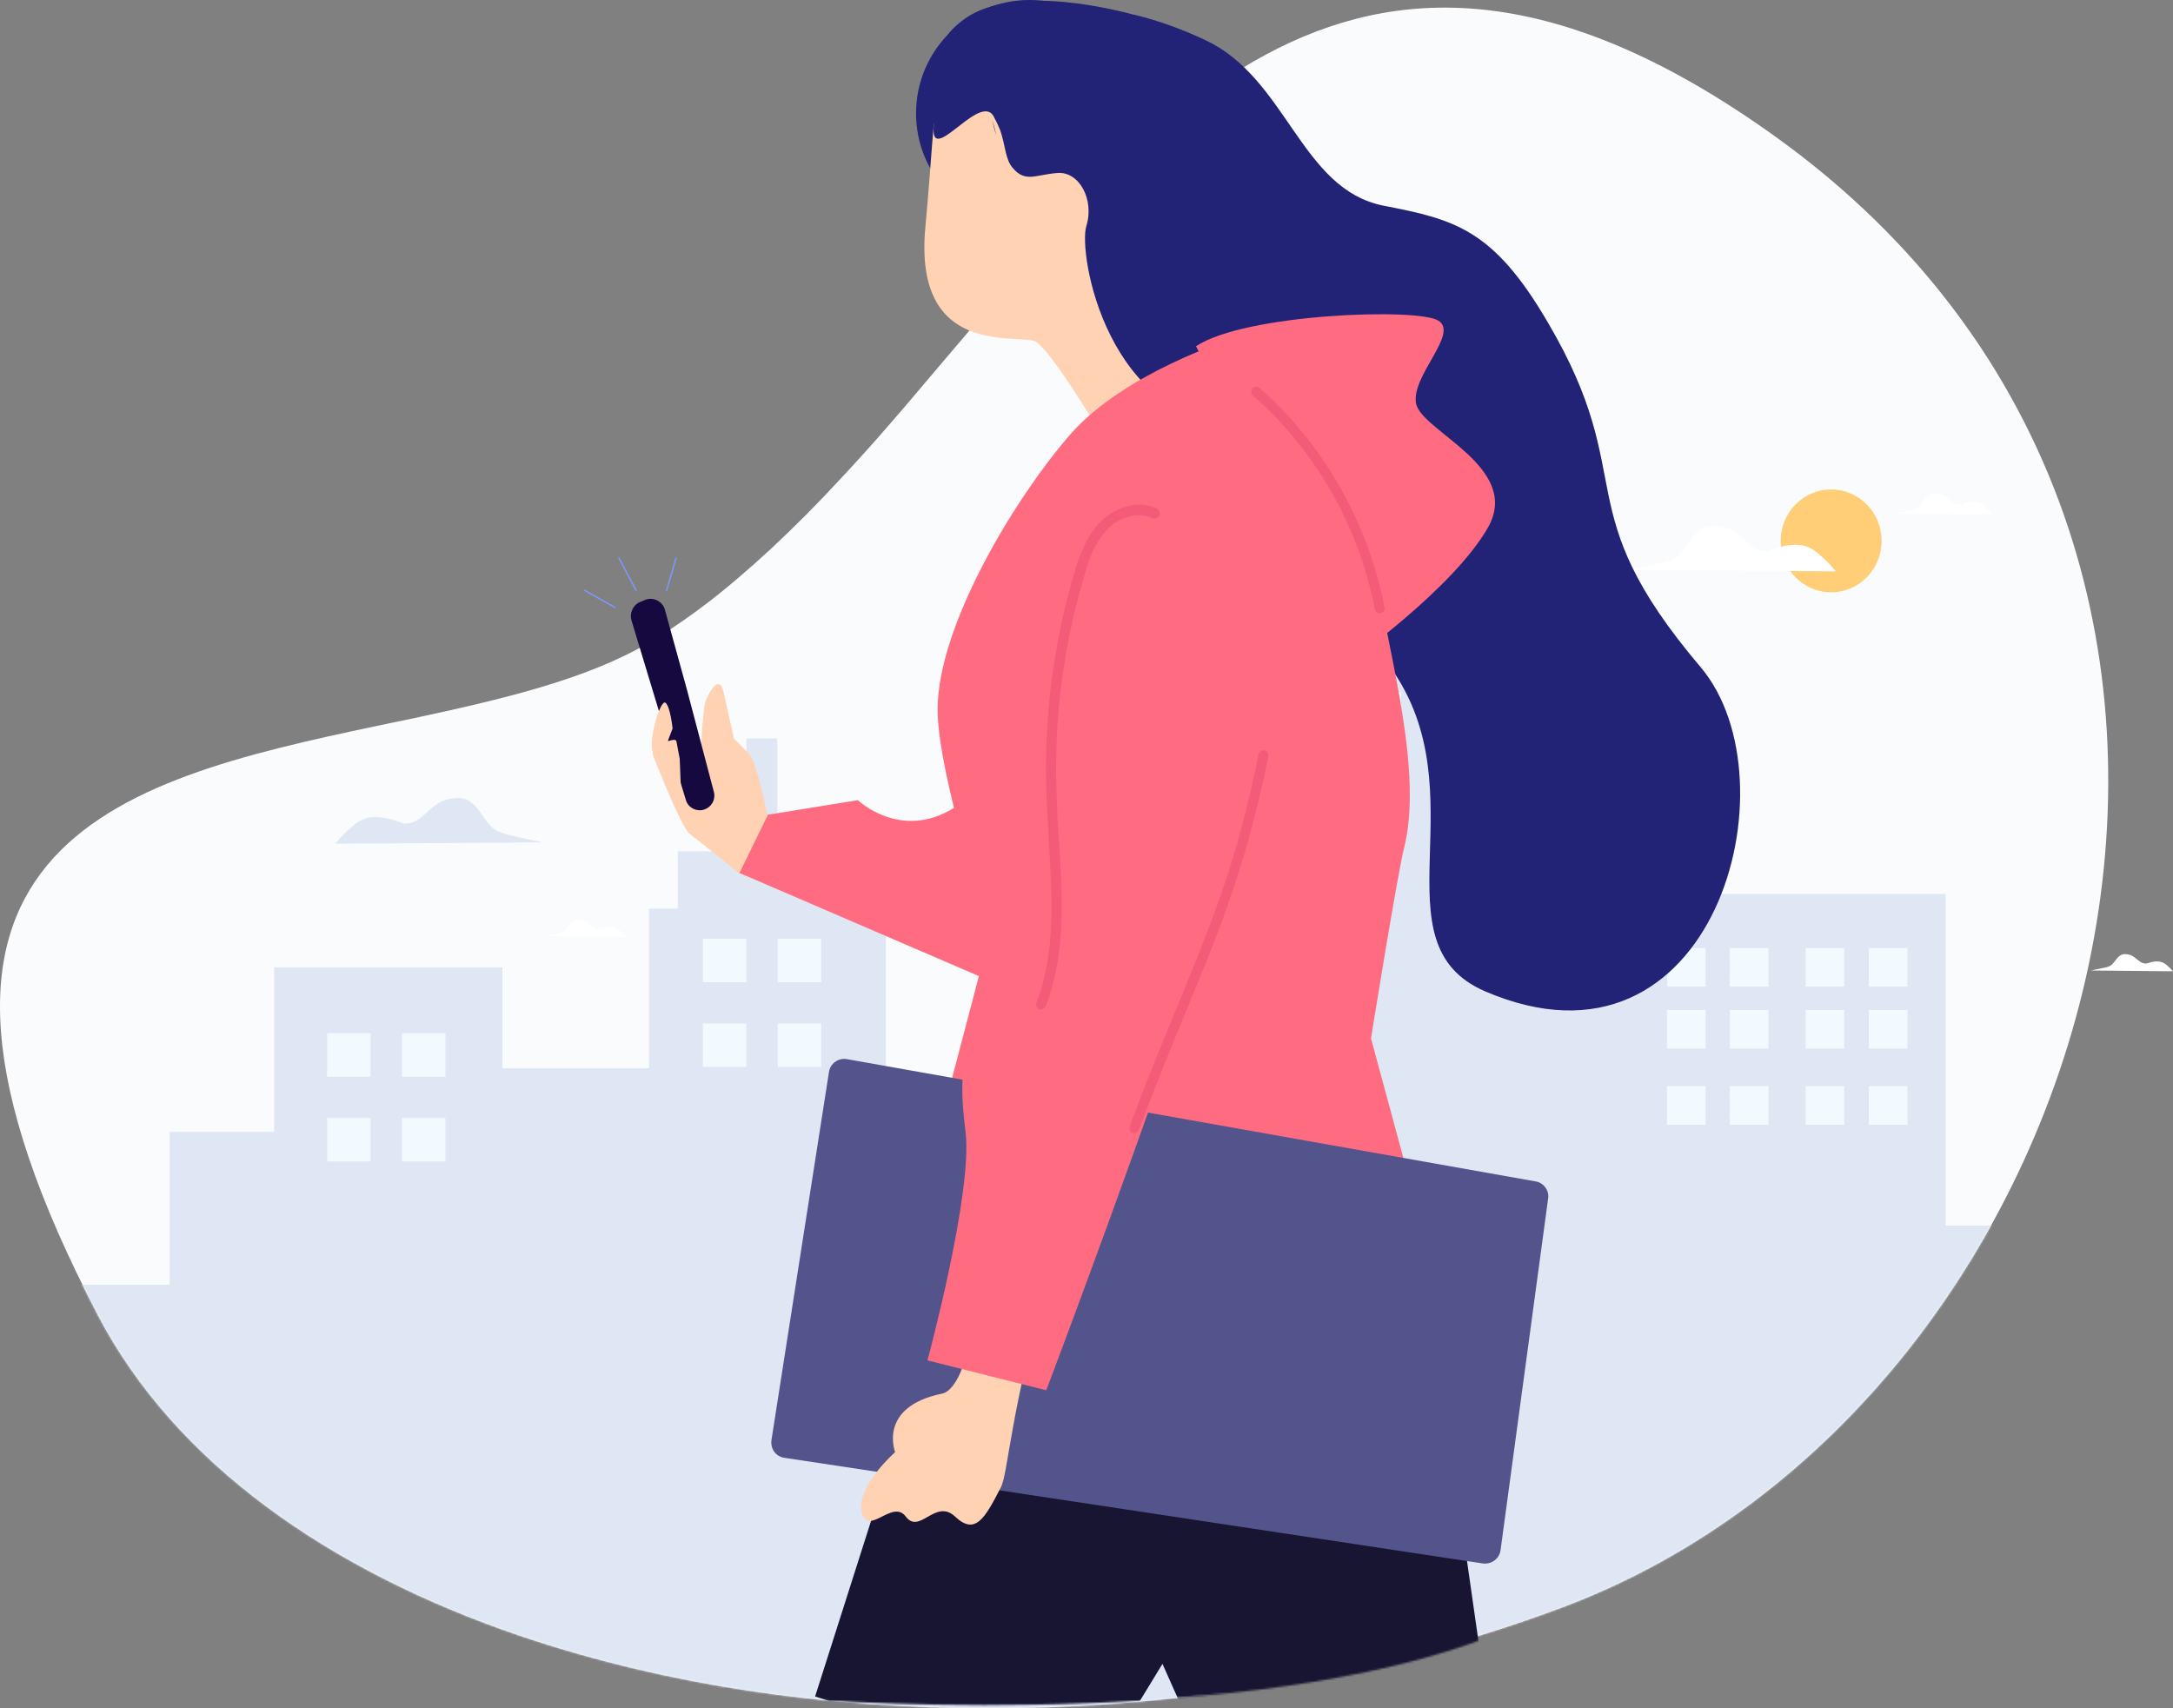 <?xml version="1.0" encoding="UTF-8"?>
<svg width="1141px" height="897px" viewBox="0 0 1141 897" version="1.1" xmlns="http://www.w3.org/2000/svg" xmlns:xlink="http://www.w3.org/1999/xlink">
    <rect x="0" y="0" width="1141" height="897" fill="#808080" stroke="none"/>
    <!-- Generator: Sketch 52.5 (67469) - http://www.bohemiancoding.com/sketch -->
    <title>Group 14</title>
    <desc>Created with Sketch.</desc>
    <defs>
        <path d="M819.559,840.26 C738.813,870.389 651.476,887.336 565.317,891.808 C524.12,893.927 483.394,893.221 443.374,889.69 C427.131,888.278 410.888,886.395 395.116,884.041 C352.271,877.685 311.074,867.799 272.938,854.853 C172.654,820.723 91.908,763.996 51.418,686.555 C-77.587,440.111 60.599,406.216 197.372,377.264 C203.257,376.087 209.377,374.675 215.498,373.498 C262.815,363.376 308.485,352.784 341.442,333.012 C357.215,323.597 372.281,312.534 386.641,300.294 C392.997,294.88 399.353,289.231 405.709,283.346 C417.479,272.283 429.014,260.75 440.314,248.51 C455.851,232.033 470.917,214.615 485.748,196.961 C603.924,58.557 712.918,-89.969 932.555,67.972 C1235.056,285.465 1109.583,732.22 819.559,840.26 Z" id="path-1"></path>
        <path d="M130,880.04 C200.667,902.013 249.333,914.333 276,917 C316,921 541,934.08 662,880.04 C742.667,844.013 799,756.333 831,617 L792,345 L666.917,91 L441,0 L182,65 L24,303 L0.9,524 L43.7,777 L130,880.04 Z" id="path-3"></path>
    </defs>
    <g id="Page-1" stroke="none" stroke-width="1" fill="none" fill-rule="evenodd">
        <g id="Unlimited-Gym" transform="translate(-227, -3270)">
            <g id="Group-14" transform="translate(227, 3244)">
                <g id="building" transform="translate(0, 30)">
                    <mask id="mask-2" fill="white">
                        <use xlink:href="#path-1"></use>
                    </mask>
                    <use id="Path" fill="#FAFBFD" xlink:href="#path-1"></use>
                    <g id="building_1_" mask="url(#mask-2)">
                        <g transform="translate(-14, 275)">
                            <polygon id="Path" fill="#DFE7F4" points="1120.348 364.504 1120.348 633 0.177 633 0.177 395.566 103.081 395.566 103.081 315.323 157.948 315.323 157.948 228.962 277.806 228.962 277.806 281.909 354.808 281.909 354.808 198.136 369.878 198.136 369.878 168.016 405.907 168.016 405.907 108.716 422.155 108.716 422.155 168.016 461.95 168.016 461.95 198.136 479.14 198.136 479.14 301.44 609.36 301.44 609.36 239.081 708.496 239.081 708.496 0.471 804.1 0.471 804.1 128.247 870.741 128.247 870.741 190.371 1035.576 190.371 1035.576 364.504"></polygon>
                            <g id="Group" stroke-width="1" fill="none" transform="translate(185.028, 48.295)">
                                <g transform="translate(704.08, 170.549)" fill="#F0FAFF" id="Rectangle">
                                    <g>
                                        <rect x="33.202" y="32.474" width="20.251" height="20.237"></rect>
                                        <rect x="0.235" y="32.474" width="20.251" height="20.237"></rect>
                                        <rect x="33.202" y="0" width="20.251" height="20.237"></rect>
                                        <rect x="0.235" y="0" width="20.251" height="20.237"></rect>
                                        <rect x="106.201" y="32.474" width="20.251" height="20.237"></rect>
                                        <rect x="72.998" y="32.474" width="20.251" height="20.237"></rect>
                                        <rect x="106.201" y="0" width="20.251" height="20.237"></rect>
                                        <rect x="72.998" y="0" width="20.251" height="20.237"></rect>
                                    </g>
                                    <rect x="33.202" y="72.477" width="20.251" height="20.237"></rect>
                                    <rect x="0.235" y="72.477" width="20.251" height="20.237"></rect>
                                    <rect x="106.201" y="72.477" width="20.251" height="20.237"></rect>
                                    <rect x="72.998" y="72.477" width="20.251" height="20.237"></rect>
                                </g>
                                <g transform="translate(625.249, 103.539)" fill="#F0FAFF" id="Rectangle">
                                    <rect x="27.732" y="0.651" width="15.542" height="15.531"></rect>
                                    <rect x="0.888" y="0.651" width="15.542" height="15.531"></rect>
                                    <rect x="27.732" y="30.771" width="15.542" height="15.531"></rect>
                                    <rect x="0.888" y="30.771" width="15.542" height="15.531"></rect>
                                </g>
                                <g transform="translate(545.187, 0)" fill="#F0FAFF" id="Rectangle">
                                    <rect x="32.677" y="0.416" width="18.603" height="18.59"></rect>
                                    <rect x="0.888" y="0.416" width="18.603" height="18.59"></rect>
                                    <rect x="32.677" y="36.184" width="18.603" height="18.59"></rect>
                                    <rect x="0.888" y="36.184" width="18.603" height="18.59"></rect>
                                </g>
                                <g transform="translate(0, 215.259)" fill="#F0FAFF" id="Rectangle">
                                    <rect x="40.031" y="0" width="22.841" height="22.826"></rect>
                                    <rect x="0.706" y="0" width="22.841" height="22.826"></rect>
                                    <rect x="40.031" y="44.475" width="22.841" height="22.826"></rect>
                                    <rect x="0.706" y="44.475" width="22.841" height="22.826"></rect>
                                </g>
                                <g transform="translate(197.802, 164.721)" fill="#F0FAFF" id="Rectangle">
                                    <rect x="39.56" y="0.886" width="22.841" height="22.826"></rect>
                                    <rect x="0.235" y="0.886" width="22.841" height="22.826"></rect>
                                    <rect x="39.56" y="45.361" width="22.841" height="22.826"></rect>
                                    <rect x="0.235" y="45.361" width="22.841" height="22.826"></rect>
                                </g>
                                <g transform="translate(454.473, 215.259)" fill="#F0FAFF" id="Rectangle">
                                    <rect x="30.612" y="0.941" width="17.425" height="17.413"></rect>
                                    <rect x="0.706" y="0.941" width="17.425" height="17.413"></rect>
                                    <rect x="30.612" y="34.356" width="17.425" height="17.413"></rect>
                                    <rect x="0.706" y="34.356" width="17.425" height="17.413"></rect>
                                </g>
                                <g transform="translate(454.473, 282.379)" fill="#F0FAFF" id="Rectangle">
                                    <rect x="30.612" y="0.18" width="17.425" height="17.413"></rect>
                                    <rect x="0.706" y="0.18" width="17.425" height="17.413"></rect>
                                    <rect x="30.612" y="33.831" width="17.425" height="17.413"></rect>
                                    <rect x="0.706" y="33.831" width="17.425" height="17.413"></rect>
                                </g>
                            </g>
                        </g>
                    </g>
                </g>
                <g id="cloud" transform="translate(176, 283)">
                    <ellipse id="Oval" fill="#FFCE76" cx="785.5" cy="27" rx="26.5" ry="27"></ellipse>
                    <path d="M788,43 C788,43 784.084,38.334 781.691,36.334 C777.339,32.557 772.553,25.891 756.671,30.779 C755.365,31.223 754.277,31.668 752.972,32.112 C751.667,32.779 747.315,32.779 742.964,29.224 C736.002,23.447 733.174,19.225 723.601,19.003 C712.505,18.78 710.764,33.001 702.062,36.778 C696.623,39 682.046,41.445 679,42.333 L788,43 Z" id="Path" fill="#FFFFFF"></path>
                    <path d="M0,186 C0,186 3.916,181.334 6.309,179.334 C10.661,175.557 15.447,168.891 31.329,173.779 C32.635,174.223 33.723,174.668 35.028,175.112 C36.333,175.779 40.685,175.779 45.036,172.224 C51.998,166.447 54.826,162.225 64.399,162.003 C75.495,161.78 77.236,176.001 85.938,179.778 C91.377,182 105.954,184.445 109,185.333 L0,186 Z" id="Path" fill="#DFE7F4"></path>
                    <path d="M870,13 C870,13 868.249,10.8 867.155,9.92 C865.185,8.16 862.777,5.08 855.335,7.28 C854.678,7.5 854.24,7.72 853.584,7.94 C852.927,8.16 850.957,8.16 848.768,6.62 C845.485,3.98 844.172,2 839.794,2 C834.541,2 833.665,8.38 829.725,10.14 C827.099,11.24 820.313,12.34 819,12.78 L870,13 Z" id="Path" fill="#FFFFFF"></path>
                    <path d="M965,253 C965,253 963.464,251.326 962.587,250.488 C960.832,249.023 958.857,246.721 952.714,248.395 C952.276,248.605 951.837,248.814 951.398,248.814 C950.74,249.023 949.204,249.023 947.449,247.767 C944.597,245.674 943.5,244 939.77,244 C935.383,244 934.724,249.233 931.214,250.488 C929.02,251.326 923.316,252.163 922,252.581 L965,253 Z" id="Path" fill="#FFFFFF"></path>
                    <path d="M153,235 C153,235 151.464,233.326 150.587,232.488 C148.832,231.023 146.857,228.721 140.714,230.395 C140.276,230.605 139.837,230.814 139.398,230.814 C138.74,231.023 137.204,231.023 135.449,229.767 C132.597,227.674 131.5,226 127.77,226 C123.383,226 122.724,231.233 119.214,232.488 C117.02,233.326 111.316,234.163 110,234.581 L153,235 Z" id="Path" fill="#FFFFFF"></path>
                </g>
                <g id="Group-15" transform="translate(133, 0)">
                    <mask id="mask-4" fill="white">
                        <use xlink:href="#path-3"></use>
                    </mask>
                    <g id="Path-2"></g>
                    <g id="girl" mask="url(#mask-4)">
                        <g transform="translate(174, 26)">
                            <circle id="Oval" stroke="none" fill="#222277" fill-rule="evenodd" cx="233.5" cy="59.5" r="59.5"></circle>
                            <g id="girl_face_3_" stroke="none" stroke-width="1" fill="none" fill-rule="evenodd" transform="translate(177, 0)">
                                <path d="M106.738,248.984 C106.738,248.984 68.691,182.987 59.397,179.208 C50.103,175.138 -4.499,187.93 1.89,119.316 C8.28,50.703 4.795,31.515 25.416,34.422 C46.037,37.329 94.54,64.658 107.029,81.521 C119.517,98.093 188.932,197.524 169.763,224.853 C150.885,251.601 106.738,248.984 106.738,248.984 Z" id="Path" fill="#FFD2B3"></path>
                                <path d="M6.247,66.694 C4.795,86.463 28.32,51.575 36.743,59.716 C37.324,60.297 37.904,61.17 38.195,62.042 C39.357,64.077 40.228,66.112 41.099,68.147 C44.004,76.288 43.713,83.556 47.779,88.208 C54.459,96.058 59.687,91.697 71.305,90.825 C82.632,89.952 90.764,104.78 86.408,118.735 C82.051,132.69 96.863,222.818 170.054,224.562 C243.534,226.307 185.737,266.137 246.148,350.45 C293.49,416.738 237.145,495.236 295.813,520.53 C416.345,572.281 459.33,410.051 409.084,350.45 C337.636,266.137 377.717,252.764 328.923,169.614 C300.17,120.189 279.839,115.246 242.373,107.978 C198.807,99.256 191.836,41.109 148.852,21.048 C137.815,15.815 124.745,10.873 111.385,7.674 L111.095,7.674 C105.576,6.221 49.522,-9.188 22.802,9.71 C12.927,16.687 8.861,23.956 10.022,31.224 C8.57,34.131 7.409,38.202 3.633,42.272 C-5.952,52.738 7.118,55.646 6.247,66.694 Z" id="Path" fill="#222277"></path>
                                <path d="M36.743,59.716 C37.324,60.588 37.904,61.17 38.195,62.042 C37.904,61.17 37.324,60.297 36.743,59.716 Z" id="Path" fill="#222277"></path>
                            </g>
                            <path d="M480,936.533 C429.416,939.141 379.411,938.272 330.272,933.926 L303.39,873.661 L271.017,926.682 C218.41,918.86 167.826,906.691 121,890.755 L149.905,800.069 L157.998,774.572 L160.022,768.488 L162.334,760.955 L163.201,757.768 L167.537,744.44 L174.474,723 L449.65,723 L455.142,762.404 L463.524,821.219 L480,936.533 Z" id="Path" stroke="none" fill="#181533" fill-rule="evenodd"></path>
                            <path d="M339.838,178 C339.838,178 283.309,195.598 254.899,228.197 C226.489,260.796 185.614,327.724 185.324,372.151 C185.035,405.616 212.864,490.142 212.864,490.142 L143,756.127 C143,756.127 361,789.591 470,756.127 L412.891,545.243 C412.891,545.243 426.806,458.697 430.285,445.138 C440.141,405.904 423.037,345.899 416.08,304.646 C408.832,263.392 376.364,216.369 365.059,206.849 C353.753,197.329 339.838,178 339.838,178 Z" id="Path" stroke="none" fill="#FF6C81" fill-rule="evenodd"></path>
                            <path d="M499.186,620.308 L137.808,556.143 C133.167,555.272 128.817,558.466 128.237,563.111 L98.074,756.186 C97.493,760.832 100.394,764.896 105.034,765.477 L471.633,820.932 C476.273,821.512 480.334,818.319 480.914,813.964 L505.856,629.599 C506.726,625.244 503.536,620.889 499.186,620.308 Z" id="Path" stroke="none" fill="#54548C" fill-rule="evenodd"></path>
                            <g id="Group" stroke="none" stroke-width="1" fill="none" fill-rule="evenodd" transform="translate(24, 314)">
                                <path d="M201.774,137.606 L187.67,194.356 C187.67,194.356 64.764,147.31 57.28,144.663 C57.28,144.663 35.404,127.021 31.086,123.786 C26.769,120.552 12.953,85.561 11.801,82.327 C10.65,79.092 37.131,77.328 37.131,77.328 C37.131,77.328 37.995,60.567 39.146,55.275 C40.009,52.334 45.766,39.397 48.645,48.218 L54.401,73.799 L62.749,82.327 C67.066,88.501 71.959,114.377 71.959,114.377 L201.774,137.606 Z" id="Path" fill="#FFD2B3"></path>
                                <path d="M37.131,111.437 C42.024,110.849 45.191,106.144 43.751,101.439 L29.647,47.924 L18.134,6.17 C16.982,1.759 12.089,-0.593 8.059,0.877 L5.181,2.053 C1.439,3.524 -0.576,7.934 0.576,11.757 L29.072,105.85 C29.935,109.378 33.389,111.731 37.131,111.437 Z" id="Path" fill="#16093F"></path>
                                <path d="M212.712,135.842 C212.712,135.842 197.745,92.912 169.824,110.26 C141.904,127.609 119.453,106.144 119.453,106.144 L72.247,113.789 L57.28,144.369 L200.623,206.118 L212.712,135.842 Z" id="Path" fill="#FF6C81"></path>
                                <path d="M12.089,82.033 C8.923,74.976 15.831,52.922 18.422,54.981 C21.012,57.039 22.164,68.507 22.164,68.507 L19.573,75.27 C19.573,75.27 23.891,73.505 24.178,75.27 C24.466,76.74 25.905,84.385 25.905,84.385 L26.481,99.087 L12.089,82.033 Z" id="Path" fill="#FFD2B3"></path>
                            </g>
                            <path d="M321,181.8 C346.8,164.666 437.672,161.525 448.278,168.378 C459.171,175.232 433.945,197.22 436.525,211.784 C439.105,226.348 492.138,245.195 474.364,276.893 C456.305,308.591 403.559,346 403.559,346 L321,181.8 Z" id="Path" stroke="none" fill="#FF6C81" fill-rule="evenodd"></path>
                            <g id="XMLID_6_" stroke="none" stroke-width="1" fill="none" fill-rule="evenodd" transform="translate(145, 675)">
                                <path d="M42.523,56.799 C51.253,55.061 56.885,34.793 58.575,22.053 C70.121,19.447 86.454,3.522 97.718,0.048 C78.569,64.616 77.443,98.493 73.5,106.021 C65.052,122.525 59.983,131.212 49.563,121.367 C39.144,111.523 30.977,130.922 23.655,121.367 C16.615,111.812 3.943,132.08 0.563,119.051 C-2.816,105.732 18.023,87.49 18.023,87.49 C18.023,87.49 8.73,63.748 42.523,56.799 Z" id="Path" fill="#FFD2B3"></path>
                            </g>
                            <path d="M376.372,306.98 C387.685,347.102 242.363,730 242.363,730 L180,714.3 C180,714.3 203.785,626.498 200.014,594.517 C196.243,562.537 196.534,550.616 222.349,522.706 C248.165,494.795 234.532,388.386 251.935,345.648 C269.339,303.201 368.541,279.07 376.372,306.98 Z" id="Path" stroke="none" fill="#FF6C81" fill-rule="evenodd"></path>
                            <path d="M239.547,530 C240.726,530 241.611,529.418 242.201,528.255 C252.817,500.333 251.048,470.083 248.983,440.707 C248.394,432.854 248.099,425.001 247.804,417.438 C246.329,379.045 251.048,340.652 261.958,303.713 C264.318,294.987 267.561,285.389 274.049,278.409 C279.652,272.301 289.678,268.229 297.935,272.01 C299.41,272.591 300.884,272.01 301.769,270.846 C302.358,269.392 301.769,267.938 300.589,267.065 C289.678,261.83 276.998,267.356 270.215,274.627 C262.843,282.481 259.304,292.951 256.65,302.259 C245.74,339.779 241.021,378.754 242.496,417.729 C242.791,425.582 243.38,433.435 243.675,441.289 C245.445,470.083 247.509,499.751 237.188,526.51 C236.598,527.964 237.483,529.418 238.662,530 C238.957,530 239.252,530 239.547,530 Z" id="Path" stroke="none" fill="#F45B79" fill-rule="evenodd"></path>
                            <path d="M288.464,595 C289.606,595 290.462,594.418 291.033,593.253 C299.878,569.664 307.868,550.152 315.572,531.513 C332.693,490.16 347.531,454.339 358.945,397.259 C359.231,395.803 358.375,394.347 356.948,394.056 C355.521,393.765 354.094,394.638 353.809,396.094 C342.681,452.592 328.413,486.374 310.722,529.475 C303.017,548.404 294.742,567.916 286.182,591.505 C285.611,592.961 286.467,594.418 287.608,595 C287.608,594.709 288.179,595 288.464,595 Z" id="Path" stroke="none" fill="#F45B79" fill-rule="evenodd"></path>
                            <path d="M417.399,322 C417.682,322 417.682,322 417.965,322 C419.38,321.707 420.229,320.242 419.946,318.777 C411.172,273.947 387.964,233.22 354.285,203.627 C353.152,202.748 351.454,202.748 350.605,203.92 C349.756,205.092 349.756,206.85 350.888,207.729 C383.719,236.443 406.361,276.291 414.851,319.656 C415.134,321.121 416.266,322 417.399,322 Z" id="Path" stroke="none" fill="#F45B79" fill-rule="evenodd"></path>
                            <path d="M214,63 C214.6,66.048 215.4,68.714 216,71 C215.6,68.333 214.8,65.667 214,63 Z" id="Path" stroke="none" fill="#222277" fill-rule="evenodd"></path>
                            <path d="M43,310 L48,293" id="Path" stroke="#7D97F9" stroke-width="0.75" fill="none" stroke-linecap="round" stroke-linejoin="round"></path>
                            <path d="M27,310 L18,293" id="Path" stroke="#7D97F9" stroke-width="0.75" fill="none" stroke-linecap="round" stroke-linejoin="round"></path>
                            <path d="M16,319 L0,310" id="Path" stroke="#7D97F9" stroke-width="0.75" fill="none" stroke-linecap="round" stroke-linejoin="round"></path>
                        </g>
                    </g>
                </g>
            </g>
        </g>
    </g>
</svg>